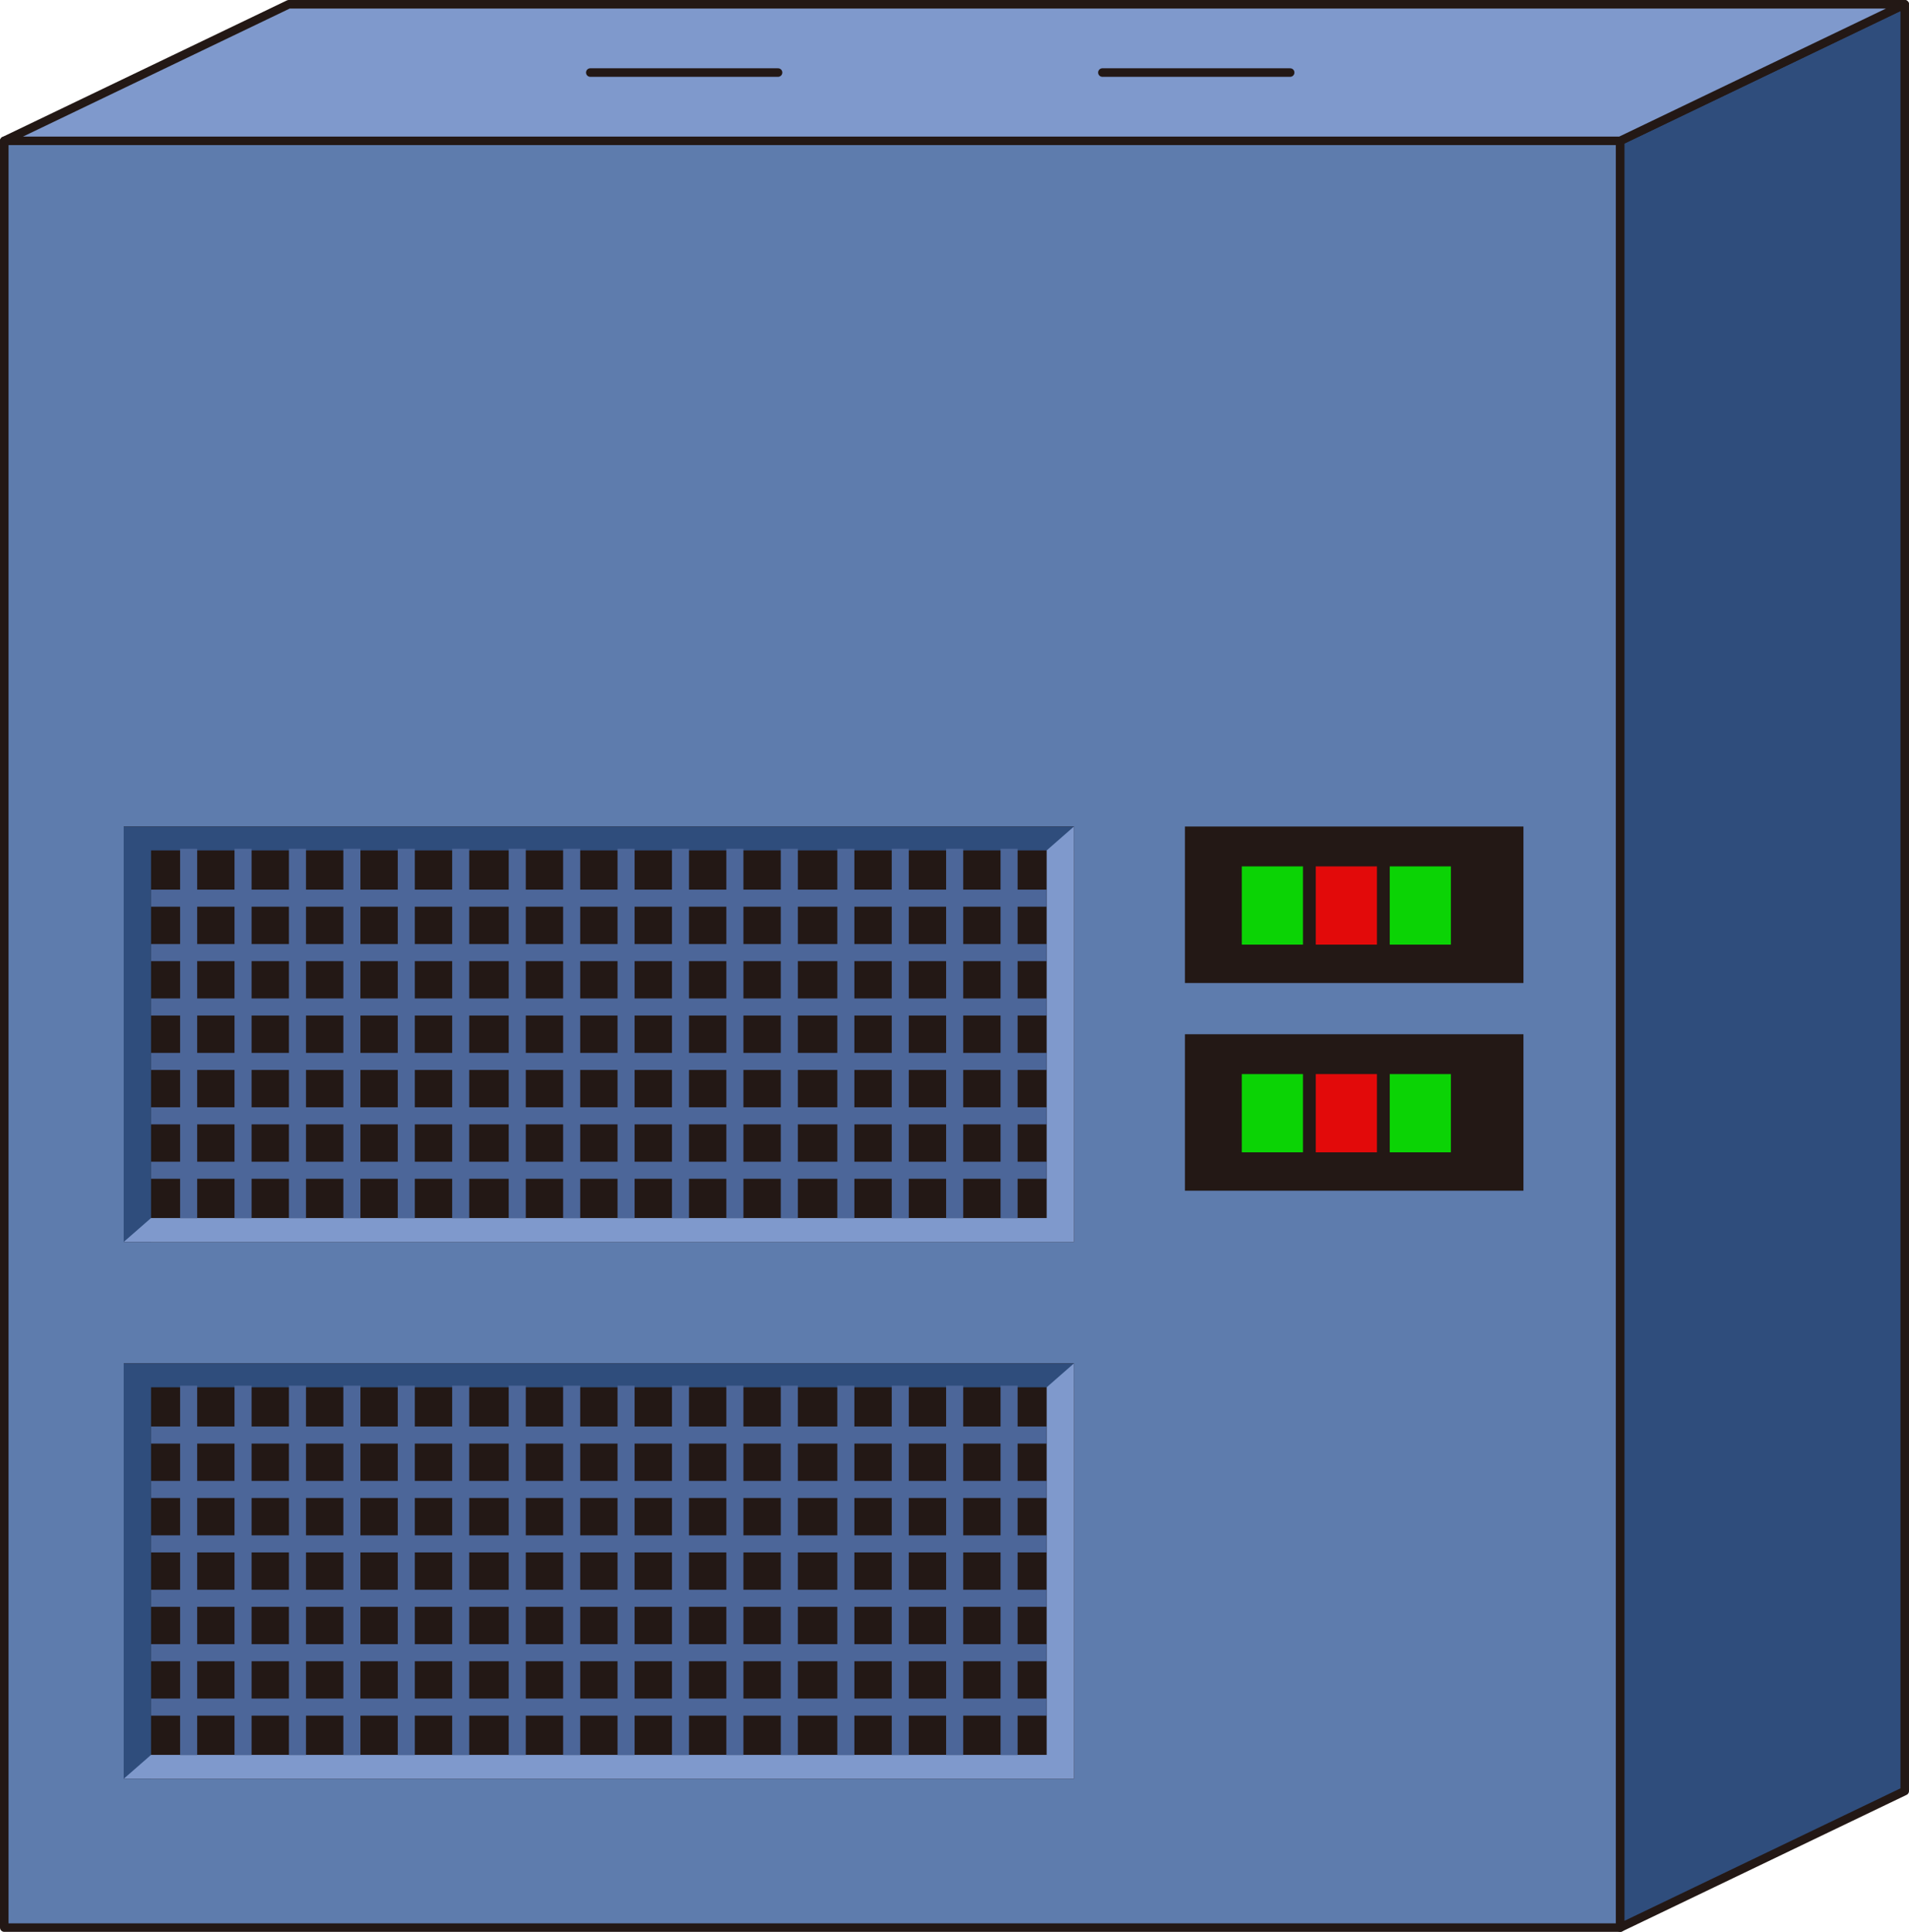 <?xml version="1.0" encoding="UTF-8" standalone="no"?>
<svg
   xmlns:dc="http://purl.org/dc/elements/1.1/"
   xmlns:cc="http://creativecommons.org/ns#"
   xmlns:rdf="http://www.w3.org/1999/02/22-rdf-syntax-ns#"
   xmlns:svg="http://www.w3.org/2000/svg"
   xmlns="http://www.w3.org/2000/svg"
   xmlns:sodipodi="http://sodipodi.sourceforge.net/DTD/sodipodi-0.dtd"
   xmlns:inkscape="http://www.inkscape.org/namespaces/inkscape"
   version="1.1"
   id="图层_1"
   x="0px"
   y="0px"
   width="111.833px"
   height="113.167px"
   viewBox="33.698 391.749 111.833 113.167"
   enable-background="new 33.698 391.749 111.833 113.167"
   xml:space="preserve"
   sodipodi:docname="成品设备-11.svg"><defs
   id="defs169" /><sodipodi:namedview
   pagecolor="#ffffff"
   bordercolor="#666666"
   borderopacity="1"
   objecttolerance="10"
   gridtolerance="10"
   guidetolerance="10"
   inkscape:pageopacity="0"
   inkscape:pageshadow="2"
   inkscape:window-width="640"
   inkscape:window-height="480"
   id="namedview167" />
<g
   id="g164">
	
		<rect
   x="33.948"
   y="399.999"
   fill="#5E7CAD"
   stroke="#231815"
   stroke-width="0.5"
   stroke-linecap="round"
   stroke-linejoin="round"
   stroke-miterlimit="10"
   width="94.666"
   height="104.667"
   id="rect2" />
	
		<polygon
   fill="#2F4D7C"
   stroke="#231815"
   stroke-width="0.5"
   stroke-linecap="round"
   stroke-linejoin="round"
   stroke-miterlimit="10"
   points="   145.281,496.666 128.614,504.666 128.614,399.999 145.281,391.999  "
   id="polygon4" />
	
		<polygon
   fill="#7F99CC"
   stroke="#231815"
   stroke-width="0.5"
   stroke-linecap="round"
   stroke-linejoin="round"
   stroke-miterlimit="10"
   points="   145.281,391.999 50.615,391.999 33.948,399.999 128.614,399.999  "
   id="polygon6" />
	
		<line
   fill="none"
   stroke="#231815"
   stroke-width="0.5"
   stroke-linecap="round"
   stroke-linejoin="round"
   stroke-miterlimit="10"
   x1="68.278"
   y1="395.999"
   x2="79.278"
   y2="395.999"
   id="line8" />
	
		<line
   fill="none"
   stroke="#231815"
   stroke-width="0.5"
   stroke-linecap="round"
   stroke-linejoin="round"
   stroke-miterlimit="10"
   x1="98.278"
   y1="395.999"
   x2="109.278"
   y2="395.999"
   id="line10" />
	<rect
   x="103.113"
   y="440.166"
   fill="#231815"
   width="19.832"
   height="9.167"
   id="rect12" />
	<rect
   x="106.446"
   y="442.501"
   fill="#0BD305"
   width="3.583"
   height="4.583"
   id="rect14" />
	<rect
   x="110.779"
   y="442.501"
   fill="#E20A0A"
   width="3.583"
   height="4.583"
   id="rect16" />
	<rect
   x="115.112"
   y="442.501"
   fill="#0BD305"
   width="3.583"
   height="4.583"
   id="rect18" />
	<rect
   x="103.113"
   y="452.333"
   fill="#231815"
   width="19.832"
   height="9.167"
   id="rect20" />
	<rect
   x="106.446"
   y="454.668"
   fill="#0BD305"
   width="3.583"
   height="4.583"
   id="rect22" />
	<rect
   x="110.779"
   y="454.668"
   fill="#E20A0A"
   width="3.583"
   height="4.583"
   id="rect24" />
	<rect
   x="115.112"
   y="454.668"
   fill="#0BD305"
   width="3.583"
   height="4.583"
   id="rect26" />
	<g
   id="g94">
		<rect
   x="40.946"
   y="440.166"
   fill="#231815"
   width="55.667"
   height="24.333"
   id="rect28" />
		<polygon
   fill="#2F4D7C"
   points="42.546,441.565 96.613,441.565 96.613,440.166 40.946,440.166 40.946,464.499 42.546,464.499       "
   id="polygon30" />
		<polygon
   fill="#7F99CC"
   points="95.014,463.1 42.546,463.1 40.946,464.499 96.613,464.499 96.613,440.166 95.014,441.565   "
   id="polygon32" />
		<g
   id="g58">
			<g
   id="g36">
				<rect
   x="42.546"
   y="443.863"
   fill="#4C6699"
   width="52.468"
   height="1"
   id="rect34" />
			</g>
			<g
   id="g40">
				<rect
   x="42.546"
   y="447.051"
   fill="#4C6699"
   width="52.468"
   height="1"
   id="rect38" />
			</g>
			<g
   id="g44">
				<rect
   x="42.546"
   y="450.238"
   fill="#4C6699"
   width="52.468"
   height="1"
   id="rect42" />
			</g>
			<g
   id="g48">
				<rect
   x="42.546"
   y="453.426"
   fill="#4C6699"
   width="52.468"
   height="1"
   id="rect46" />
			</g>
			<g
   id="g52">
				<rect
   x="42.546"
   y="456.613"
   fill="#4C6699"
   width="52.468"
   height="1"
   id="rect50" />
			</g>
			<g
   id="g56">
				<rect
   x="42.546"
   y="459.801"
   fill="#4C6699"
   width="52.468"
   height="1"
   id="rect54" />
			</g>
		</g>
		<g
   id="g92">
			<rect
   x="44.249"
   y="441.47"
   fill="#4C6699"
   width="1"
   height="21.64"
   id="rect60" />
			<rect
   x="47.437"
   y="441.47"
   fill="#4C6699"
   width="1"
   height="21.64"
   id="rect62" />
			<rect
   x="50.624"
   y="441.47"
   fill="#4C6699"
   width="1"
   height="21.64"
   id="rect64" />
			<rect
   x="53.812"
   y="441.47"
   fill="#4C6699"
   width="1"
   height="21.64"
   id="rect66" />
			<rect
   x="56.999"
   y="441.47"
   fill="#4C6699"
   width="1"
   height="21.64"
   id="rect68" />
			<rect
   x="60.187"
   y="441.47"
   fill="#4C6699"
   width="1"
   height="21.64"
   id="rect70" />
			<rect
   x="63.499"
   y="441.47"
   fill="#4C6699"
   width="1"
   height="21.64"
   id="rect72" />
			<rect
   x="66.687"
   y="441.47"
   fill="#4C6699"
   width="1"
   height="21.64"
   id="rect74" />
			<rect
   x="69.874"
   y="441.47"
   fill="#4C6699"
   width="1"
   height="21.64"
   id="rect76" />
			<rect
   x="73.062"
   y="441.47"
   fill="#4C6699"
   width="1"
   height="21.64"
   id="rect78" />
			<rect
   x="76.249"
   y="441.47"
   fill="#4C6699"
   width="1"
   height="21.64"
   id="rect80" />
			<rect
   x="79.437"
   y="441.47"
   fill="#4C6699"
   width="1"
   height="21.64"
   id="rect82" />
			<rect
   x="82.749"
   y="441.47"
   fill="#4C6699"
   width="1"
   height="21.64"
   id="rect84" />
			<rect
   x="85.937"
   y="441.47"
   fill="#4C6699"
   width="1"
   height="21.64"
   id="rect86" />
			<rect
   x="89.124"
   y="441.47"
   fill="#4C6699"
   width="1"
   height="21.64"
   id="rect88" />
			<rect
   x="92.312"
   y="441.47"
   fill="#4C6699"
   width="1"
   height="21.64"
   id="rect90" />
		</g>
	</g>
	<g
   id="g162">
		<rect
   x="40.946"
   y="471.615"
   fill="#231815"
   width="55.667"
   height="24.333"
   id="rect96" />
		<polygon
   fill="#2F4D7C"
   points="42.546,473.015 96.613,473.015 96.613,471.615 40.946,471.615 40.946,495.948 42.546,495.948       "
   id="polygon98" />
		<polygon
   fill="#7F99CC"
   points="95.014,494.549 42.546,494.549 40.946,495.948 96.613,495.948 96.613,471.615 95.014,473.015       "
   id="polygon100" />
		<g
   id="g126">
			<g
   id="g104">
				<rect
   x="42.546"
   y="475.313"
   fill="#4C6699"
   width="52.468"
   height="1"
   id="rect102" />
			</g>
			<g
   id="g108">
				<rect
   x="42.546"
   y="478.5"
   fill="#4C6699"
   width="52.468"
   height="1"
   id="rect106" />
			</g>
			<g
   id="g112">
				<rect
   x="42.546"
   y="481.688"
   fill="#4C6699"
   width="52.468"
   height="1"
   id="rect110" />
			</g>
			<g
   id="g116">
				<rect
   x="42.546"
   y="484.875"
   fill="#4C6699"
   width="52.468"
   height="1"
   id="rect114" />
			</g>
			<g
   id="g120">
				<rect
   x="42.546"
   y="488.063"
   fill="#4C6699"
   width="52.468"
   height="1"
   id="rect118" />
			</g>
			<g
   id="g124">
				<rect
   x="42.546"
   y="491.25"
   fill="#4C6699"
   width="52.468"
   height="1"
   id="rect122" />
			</g>
		</g>
		<g
   id="g160">
			<rect
   x="44.249"
   y="472.919"
   fill="#4C6699"
   width="1"
   height="21.639"
   id="rect128" />
			<rect
   x="47.437"
   y="472.919"
   fill="#4C6699"
   width="1"
   height="21.639"
   id="rect130" />
			<rect
   x="50.624"
   y="472.919"
   fill="#4C6699"
   width="1"
   height="21.639"
   id="rect132" />
			<rect
   x="53.812"
   y="472.919"
   fill="#4C6699"
   width="1"
   height="21.639"
   id="rect134" />
			<rect
   x="56.999"
   y="472.919"
   fill="#4C6699"
   width="1"
   height="21.639"
   id="rect136" />
			<rect
   x="60.187"
   y="472.919"
   fill="#4C6699"
   width="1"
   height="21.639"
   id="rect138" />
			<rect
   x="63.499"
   y="472.919"
   fill="#4C6699"
   width="1"
   height="21.639"
   id="rect140" />
			<rect
   x="66.687"
   y="472.919"
   fill="#4C6699"
   width="1"
   height="21.639"
   id="rect142" />
			<rect
   x="69.874"
   y="472.919"
   fill="#4C6699"
   width="1"
   height="21.639"
   id="rect144" />
			<rect
   x="73.062"
   y="472.919"
   fill="#4C6699"
   width="1"
   height="21.639"
   id="rect146" />
			<rect
   x="76.249"
   y="472.919"
   fill="#4C6699"
   width="1"
   height="21.639"
   id="rect148" />
			<rect
   x="79.437"
   y="472.919"
   fill="#4C6699"
   width="1"
   height="21.639"
   id="rect150" />
			<rect
   x="82.749"
   y="472.919"
   fill="#4C6699"
   width="1"
   height="21.639"
   id="rect152" />
			<rect
   x="85.937"
   y="472.919"
   fill="#4C6699"
   width="1"
   height="21.639"
   id="rect154" />
			<rect
   x="89.124"
   y="472.919"
   fill="#4C6699"
   width="1"
   height="21.639"
   id="rect156" />
			<rect
   x="92.312"
   y="472.919"
   fill="#4C6699"
   width="1"
   height="21.639"
   id="rect158" />
		</g>
	</g>
</g>
</svg>

